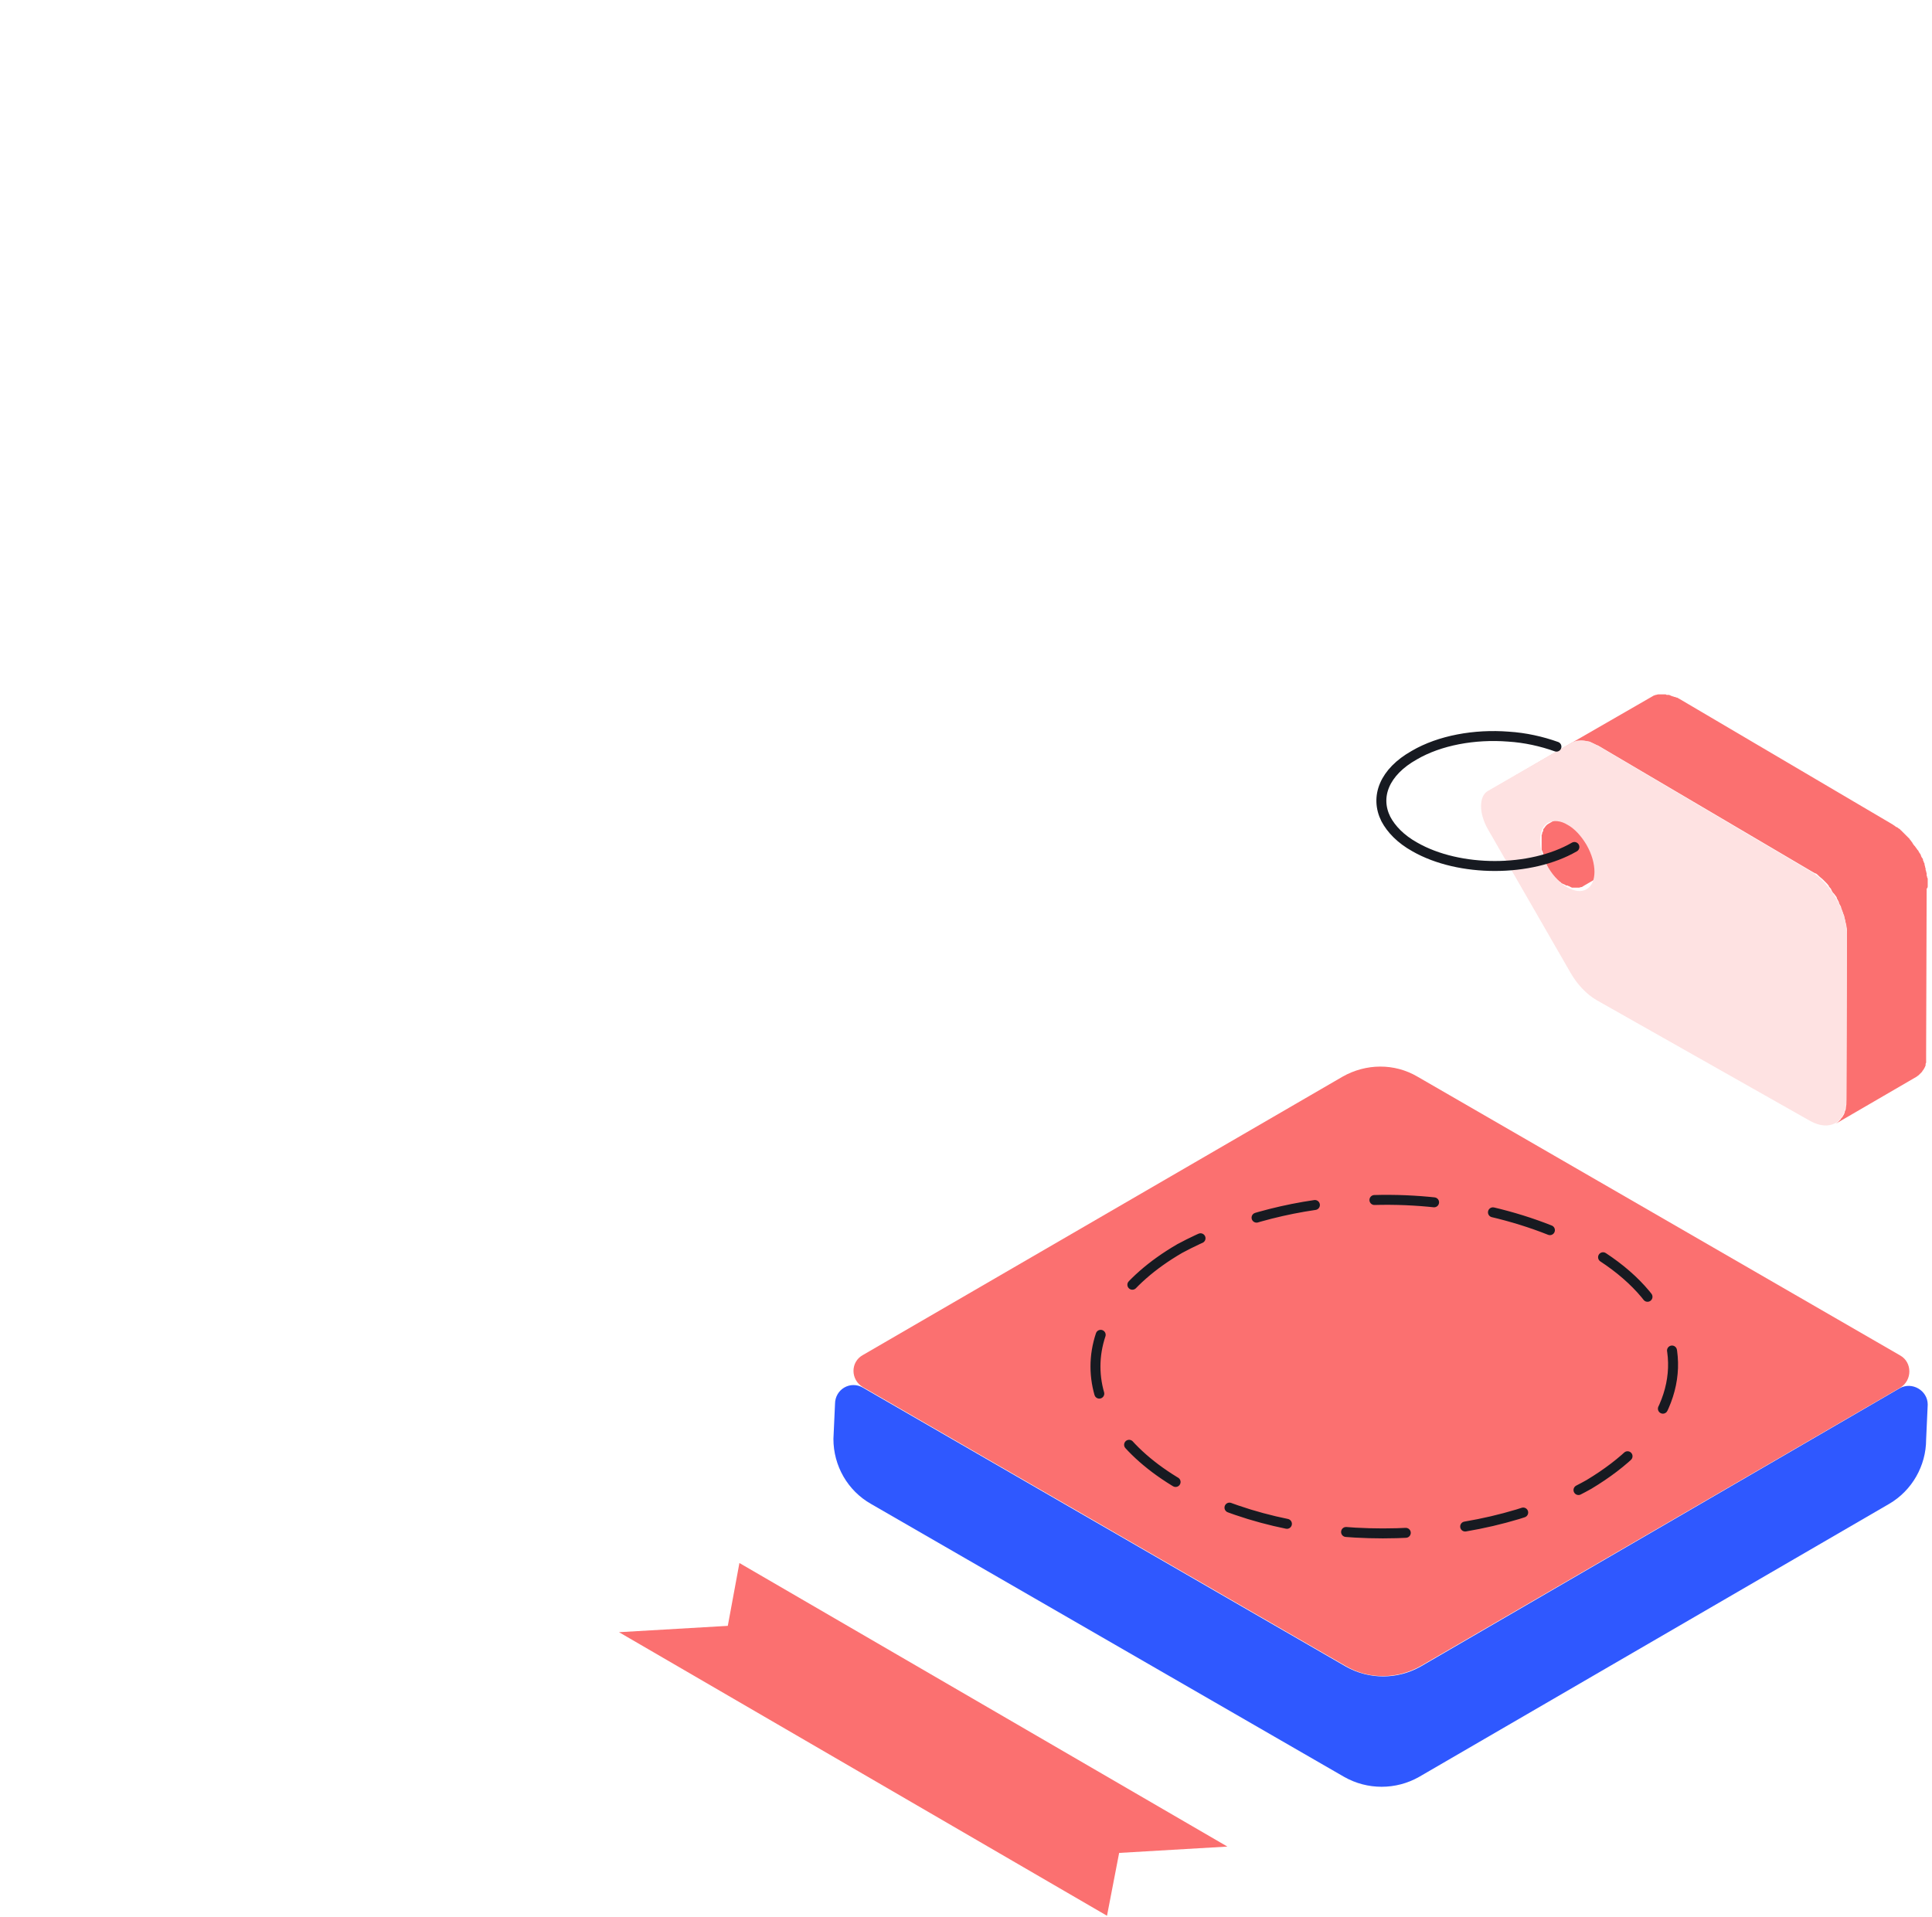 <svg width="388" height="385" viewBox="0 0 388 385" fill="none" xmlns="http://www.w3.org/2000/svg">
<path d="M334 169.49C334 169.49 334 169.596 334 169.49C333.788 169.49 333.682 169.49 333.576 169.49C333.576 169.49 333.576 169.49 333.47 169.49C333.364 169.49 333.152 169.49 333.046 169.49C333.046 169.49 333.046 169.49 332.94 169.49C332.833 169.49 332.621 169.49 332.515 169.384C332.303 169.384 332.197 169.278 331.985 169.278C331.773 169.172 331.667 169.172 331.455 169.066C331.243 168.96 331.136 168.854 330.924 168.854C330.712 168.748 330.606 168.642 330.394 168.536C330.182 168.43 330.076 168.324 329.864 168.112C329.758 168.005 329.546 167.899 329.439 167.687C329.333 167.581 329.121 167.369 329.015 167.263C328.909 167.157 328.697 166.945 328.591 166.733C328.485 166.521 328.273 166.415 328.167 166.202C328.061 165.99 327.955 165.884 327.742 165.672C327.636 165.46 327.53 165.248 327.424 165.142C327.424 165.036 327.318 165.036 327.318 164.93C327.212 164.718 327.106 164.505 327 164.293C326.894 164.081 326.788 163.869 326.682 163.657C326.576 163.445 326.47 163.233 326.47 163.02C326.364 162.808 326.364 162.596 326.258 162.384C326.258 162.384 326.258 162.384 326.258 162.278C326.151 162.066 326.151 161.854 326.045 161.642C326.045 161.43 325.939 161.217 325.939 161.005C325.939 160.793 325.939 160.581 325.833 160.369C325.833 160.369 325.833 160.369 325.833 160.263C325.833 160.051 325.833 159.839 325.833 159.626C325.833 159.414 325.833 159.202 325.833 159.096C325.833 158.884 325.833 158.778 325.939 158.566C325.939 158.566 325.939 158.566 325.939 158.46C325.939 158.248 326.045 158.142 326.045 158.035C326.045 158.035 326.045 158.035 326.045 157.929C326.045 157.823 326.151 157.717 326.151 157.505V157.399C326.151 157.293 326.258 157.187 326.258 157.081C326.258 157.081 326.257 156.975 326.364 156.975C326.364 156.975 326.364 156.975 326.364 156.869C326.47 156.763 326.576 156.551 326.682 156.445L326.788 156.338C326.894 156.232 327.106 156.126 327.212 156.02L310.984 165.46C310.772 165.566 310.666 165.672 310.56 165.778L310.454 165.884C310.348 165.99 310.242 166.202 310.136 166.308C310.136 166.308 310.136 166.415 310.03 166.415C310.03 166.521 309.924 166.521 309.924 166.627C309.924 166.627 309.924 166.627 309.924 166.733V166.839C309.924 166.945 309.924 166.945 309.818 167.051C309.818 167.157 309.818 167.157 309.712 167.263C309.712 167.263 309.712 167.263 309.712 167.369C309.712 167.475 309.712 167.581 309.605 167.687V167.793C309.605 167.793 309.605 167.793 309.605 167.899C309.605 167.899 309.605 167.899 309.605 168.005C309.605 168.112 309.605 168.218 309.605 168.324C309.605 168.43 309.605 168.43 309.605 168.536C309.605 168.642 309.605 168.748 309.605 168.748C309.605 168.854 309.605 168.96 309.605 168.96C309.605 169.066 309.605 169.066 309.605 169.172C309.605 169.278 309.605 169.384 309.605 169.384V169.49C309.605 169.49 309.605 169.49 309.605 169.596V169.703C309.605 169.809 309.605 169.915 309.605 170.021C309.605 170.127 309.605 170.127 309.605 170.233C309.605 170.339 309.605 170.445 309.605 170.551C309.605 170.657 309.605 170.763 309.712 170.869C309.712 170.975 309.712 170.975 309.818 171.081C309.818 171.187 309.818 171.293 309.924 171.4V171.506C309.924 171.506 309.924 171.506 309.924 171.612V171.718C309.924 171.824 310.03 171.93 310.03 172.036C310.03 172.142 310.136 172.142 310.136 172.248C310.136 172.354 310.242 172.46 310.242 172.566C310.242 172.672 310.348 172.778 310.348 172.778V172.884V172.99C310.348 173.097 310.454 173.203 310.454 173.309C310.454 173.415 310.56 173.521 310.56 173.627C310.56 173.733 310.666 173.839 310.666 173.945C310.772 174.051 310.772 174.157 310.878 174.369L310.984 174.475C311.09 174.688 311.196 174.9 311.302 175.006C311.302 175.006 311.302 175.006 311.302 175.112C311.409 175.218 311.515 175.43 311.621 175.536C311.727 175.642 311.727 175.642 311.833 175.748C311.939 175.854 311.939 175.96 312.045 175.96L312.151 176.066C312.257 176.172 312.257 176.278 312.363 176.278L312.469 176.385C312.469 176.385 312.469 176.385 312.575 176.491C312.681 176.597 312.681 176.597 312.787 176.703L312.893 176.809C313 176.915 313.106 176.915 313.106 177.021C313.212 177.021 313.212 177.127 313.318 177.127C313.424 177.233 313.53 177.233 313.53 177.339C313.636 177.445 313.636 177.445 313.742 177.445C313.848 177.551 313.848 177.551 313.954 177.551C314.06 177.551 314.06 177.657 314.166 177.657C314.272 177.657 314.272 177.763 314.378 177.763C314.484 177.763 314.484 177.869 314.59 177.869H314.697C314.697 177.869 314.697 177.869 314.803 177.869C314.909 177.869 314.909 177.975 315.015 177.975C315.121 177.975 315.121 177.975 315.227 178.082C315.333 178.082 315.333 178.082 315.439 178.188C315.545 178.188 315.545 178.188 315.651 178.294H315.757C315.863 178.294 315.863 178.294 315.969 178.294C315.969 178.294 315.969 178.294 316.075 178.294C316.075 178.294 316.075 178.294 316.181 178.294H316.287C316.394 178.294 316.5 178.294 316.5 178.294C316.5 178.294 316.5 178.294 316.606 178.294C316.712 178.294 316.712 178.294 316.818 178.294C316.924 178.294 316.924 178.294 317.03 178.294C317.03 178.294 317.03 178.294 317.136 178.294C317.242 178.294 317.348 178.188 317.56 178.188C317.666 178.188 317.878 178.082 317.985 177.975L334.212 168.536C334.106 168.642 333.894 168.642 333.788 168.748C334.318 169.49 334.212 169.49 334 169.49Z" fill="#FB7070"/>
<path d="M387.139 177.975C387.139 177.869 387.139 177.763 387.139 177.657C387.139 177.551 387.139 177.551 387.139 177.445C387.139 177.445 387.139 177.445 387.139 177.339V177.233C387.139 177.127 387.139 177.021 387.139 176.915C387.139 176.809 387.139 176.703 387.139 176.597C387.139 176.49 387.139 176.384 387.033 176.278C387.033 176.172 387.033 176.066 386.927 175.854V175.748V175.642C386.927 175.536 386.927 175.536 386.927 175.43C386.927 175.324 386.821 175.218 386.821 175.006C386.821 174.899 386.715 174.793 386.715 174.687C386.715 174.687 386.715 174.687 386.715 174.581C386.715 174.581 386.715 174.581 386.715 174.475C386.715 174.369 386.609 174.263 386.609 174.051C386.609 173.945 386.503 173.839 386.503 173.627C386.503 173.627 386.503 173.627 386.503 173.521C386.503 173.415 386.397 173.309 386.397 173.309C386.397 173.202 386.291 173.096 386.291 172.99C386.291 172.884 386.185 172.884 386.185 172.778C386.185 172.778 386.185 172.778 386.185 172.672C386.185 172.672 386.185 172.672 386.185 172.566C386.079 172.46 386.079 172.354 385.972 172.248C385.866 172.142 385.866 172.036 385.76 171.824C385.76 171.824 385.76 171.824 385.76 171.718C385.654 171.611 385.654 171.505 385.548 171.399C385.442 171.293 385.442 171.187 385.336 171.081C385.336 170.975 385.23 170.869 385.23 170.869C385.23 170.869 385.23 170.763 385.124 170.763C385.018 170.657 385.018 170.551 384.912 170.445C384.806 170.339 384.7 170.127 384.594 170.021C384.594 170.021 384.594 169.914 384.488 169.914C384.381 169.808 384.275 169.596 384.169 169.49C384.169 169.384 384.063 169.384 384.063 169.278C383.957 169.172 383.851 168.96 383.745 168.854C383.639 168.748 383.639 168.642 383.533 168.642C383.533 168.642 383.533 168.642 383.533 168.536C383.427 168.43 383.321 168.324 383.215 168.217C383.109 168.111 383.003 168.005 382.897 167.899C382.791 167.793 382.684 167.687 382.578 167.581C382.472 167.475 382.366 167.369 382.26 167.263C382.154 167.157 382.154 167.157 382.048 167.051C381.942 166.945 381.836 166.839 381.73 166.733C381.73 166.733 381.624 166.733 381.624 166.626C381.624 166.626 381.624 166.626 381.518 166.52C381.412 166.52 381.412 166.414 381.306 166.414C381.2 166.308 381.093 166.202 380.987 166.202L380.881 166.096C380.881 166.096 380.881 166.096 380.775 166.096C380.775 166.096 380.669 166.096 380.669 165.99C380.563 165.884 380.457 165.884 380.351 165.778C380.245 165.672 380.139 165.672 380.033 165.566L337.183 140.323C337.077 140.323 337.077 140.217 336.971 140.217C336.865 140.111 336.759 140.111 336.653 140.111C336.547 140.111 336.547 140.004 336.441 140.004C336.441 140.004 336.441 140.004 336.335 140.004C336.228 140.004 336.122 139.898 336.016 139.898C335.91 139.898 335.804 139.792 335.698 139.792C335.592 139.792 335.486 139.686 335.486 139.686C335.38 139.686 335.274 139.58 335.168 139.58H335.062C335.062 139.58 335.062 139.58 334.956 139.58H334.85C334.744 139.58 334.637 139.58 334.531 139.474H334.425H334.319H334.213C334.107 139.474 334.001 139.474 333.895 139.474H333.789H333.683C333.577 139.474 333.577 139.474 333.471 139.474C333.365 139.474 333.259 139.474 333.153 139.474C333.153 139.474 333.153 139.474 333.047 139.474C332.834 139.474 332.728 139.58 332.516 139.58C332.304 139.686 332.092 139.686 331.986 139.792L315.228 149.444L299 158.884L315.758 149.232C315.97 149.126 316.076 149.02 316.288 149.02C316.501 148.914 316.607 148.914 316.819 148.914C316.819 148.914 316.819 148.914 316.925 148.914C317.137 148.914 317.243 148.914 317.455 148.808H317.561C317.773 148.808 317.985 148.808 318.092 148.808H318.198C318.41 148.808 318.622 148.914 318.834 148.914C318.834 148.914 318.834 148.914 318.94 148.914C319.152 148.914 319.364 149.02 319.576 149.126C319.789 149.232 320.001 149.338 320.213 149.444C320.425 149.55 320.637 149.656 320.955 149.762L363.805 175.006C364.017 175.112 364.335 175.324 364.548 175.43C364.548 175.43 364.548 175.43 364.654 175.43C364.866 175.536 365.078 175.748 365.29 175.96C365.29 175.96 365.29 175.96 365.396 176.066C365.608 176.278 365.82 176.384 366.032 176.597C366.245 176.809 366.457 177.021 366.669 177.233C366.881 177.445 367.093 177.657 367.305 177.975C367.305 177.975 367.305 177.975 367.305 178.081C367.517 178.294 367.729 178.506 367.835 178.824C367.835 178.93 367.942 178.93 367.942 179.036C368.048 179.248 368.26 179.46 368.366 179.566C368.472 179.672 368.578 179.884 368.684 179.991C368.79 180.097 368.896 180.309 368.896 180.415C368.896 180.521 369.002 180.627 369.002 180.627C369.108 180.839 369.214 181.051 369.32 181.263C369.32 181.263 369.32 181.263 369.32 181.369C369.426 181.688 369.639 181.9 369.745 182.218C369.745 182.218 369.745 182.218 369.745 182.324C369.851 182.642 369.957 182.854 370.063 183.172C370.169 183.491 370.275 183.809 370.381 184.021C370.381 184.021 370.381 184.021 370.381 184.127C370.487 184.445 370.487 184.657 370.593 184.976V185.082C370.699 185.4 370.699 185.612 370.805 185.93C370.805 186.248 370.911 186.46 370.911 186.779C370.911 186.779 370.911 186.779 370.911 186.885C370.911 187.203 370.911 187.415 370.911 187.733L370.805 220.825C370.805 221.143 370.805 221.355 370.805 221.674C370.805 221.674 370.805 221.674 370.805 221.78C370.805 221.992 370.699 222.204 370.699 222.522V222.628C370.699 222.84 370.593 223.053 370.487 223.265V223.371C370.381 223.583 370.381 223.795 370.275 223.901C370.169 224.113 370.063 224.219 369.957 224.431L369.851 224.537C369.745 224.643 369.639 224.75 369.639 224.856L369.533 224.962C369.426 225.068 369.32 225.174 369.214 225.28L369.108 225.386C369.002 225.492 368.79 225.598 368.684 225.704L384.912 216.264C385.018 216.158 385.23 216.052 385.336 215.946L385.442 215.84C385.548 215.734 385.654 215.628 385.76 215.522L385.866 215.416C385.972 215.31 386.079 215.204 386.079 215.098L386.185 214.992C386.291 214.886 386.397 214.673 386.503 214.461C386.609 214.355 386.609 214.143 386.715 214.037V213.931V213.825V213.719C386.715 213.613 386.821 213.507 386.821 213.401V213.295V213.189C386.821 213.083 386.821 213.083 386.821 212.976C386.821 212.87 386.821 212.764 386.821 212.658C386.821 212.552 386.821 212.552 386.821 212.446C386.821 212.446 386.821 212.446 386.821 212.34V212.234C386.821 212.128 386.821 212.022 386.821 211.916C386.821 211.81 386.821 211.704 386.821 211.598L386.927 178.506C387.139 178.294 387.139 178.187 387.139 177.975Z" fill="#FB7070"/>
<path d="M363.593 175.005C367.623 177.339 370.911 183.066 370.911 187.733L370.805 220.825C370.805 223.158 369.957 224.856 368.578 225.598C367.199 226.34 365.396 226.234 363.381 225.068L320.637 200.885C318.622 199.718 316.713 197.703 315.334 195.264L298.788 166.52C296.985 163.338 296.985 159.944 298.788 158.884L315.546 149.232C316.925 148.383 318.834 148.596 320.849 149.762L363.593 175.005ZM318.622 178.612C320.743 177.445 320.743 173.415 318.622 169.702C317.561 167.899 316.182 166.414 314.804 165.672C313.425 164.823 312.046 164.717 310.879 165.248C308.758 166.52 308.758 170.445 310.879 174.157C311.94 175.96 313.319 177.445 314.697 178.187C316.182 179.036 317.561 179.248 318.622 178.612Z" fill="#FEE2E2"/>
<path d="M316.182 170.127C307.379 175.218 293.06 175.218 284.151 170.127C281.287 168.536 279.378 166.521 278.317 164.505C276.09 160.051 277.999 155.066 284.045 151.672C289.136 148.702 296.136 147.429 302.924 147.959C306.318 148.171 309.606 148.914 312.576 149.975" stroke="#171A21" stroke-width="2" stroke-miterlimit="10" stroke-linecap="round" stroke-linejoin="round"/>
<path d="M124.312 327.844L146.162 326.571L148.495 313.949L246.498 370.906L224.755 372.178L222.316 384.8L124.312 327.844Z" fill="#FB7070"/>
<path d="M270.257 334.738L173.315 278.736C170.769 277.251 167.693 279.054 167.693 282.024L167.375 289.024C167.375 294.433 170.239 299.418 174.906 302.07L269.939 356.905C274.606 359.557 280.333 359.557 285 356.905L379.397 302.07C383.958 299.418 386.821 294.433 386.821 289.13L387.14 282.13C387.14 279.266 383.958 277.463 381.518 278.842L285.318 334.738C280.651 337.389 274.924 337.389 270.257 334.738Z" fill="#2F58FF"/>
<path d="M381.623 278.736L285.317 334.632C280.65 337.283 274.923 337.389 270.256 334.632L173.313 278.63C170.768 277.145 170.768 273.539 173.313 272.16L269.62 216.264C274.286 213.613 280.014 213.507 284.681 216.264L381.623 272.266C384.063 273.645 384.063 277.251 381.623 278.736Z" fill="#FB7070"/>
<path d="M236.912 250.791C214.363 263.909 214.363 285.043 236.912 298.161C259.462 311.28 295.833 311.28 319.11 298.161C326.384 293.789 331.476 288.687 333.658 283.586C339.478 271.925 334.386 259.536 319.11 250.791C306.017 243.503 287.831 239.859 271.101 241.317C258.735 242.045 246.369 245.689 236.912 250.791Z" stroke="#171A21" stroke-width="2" stroke-linecap="round" stroke-linejoin="round" stroke-dasharray="12 12"/>
</svg>
